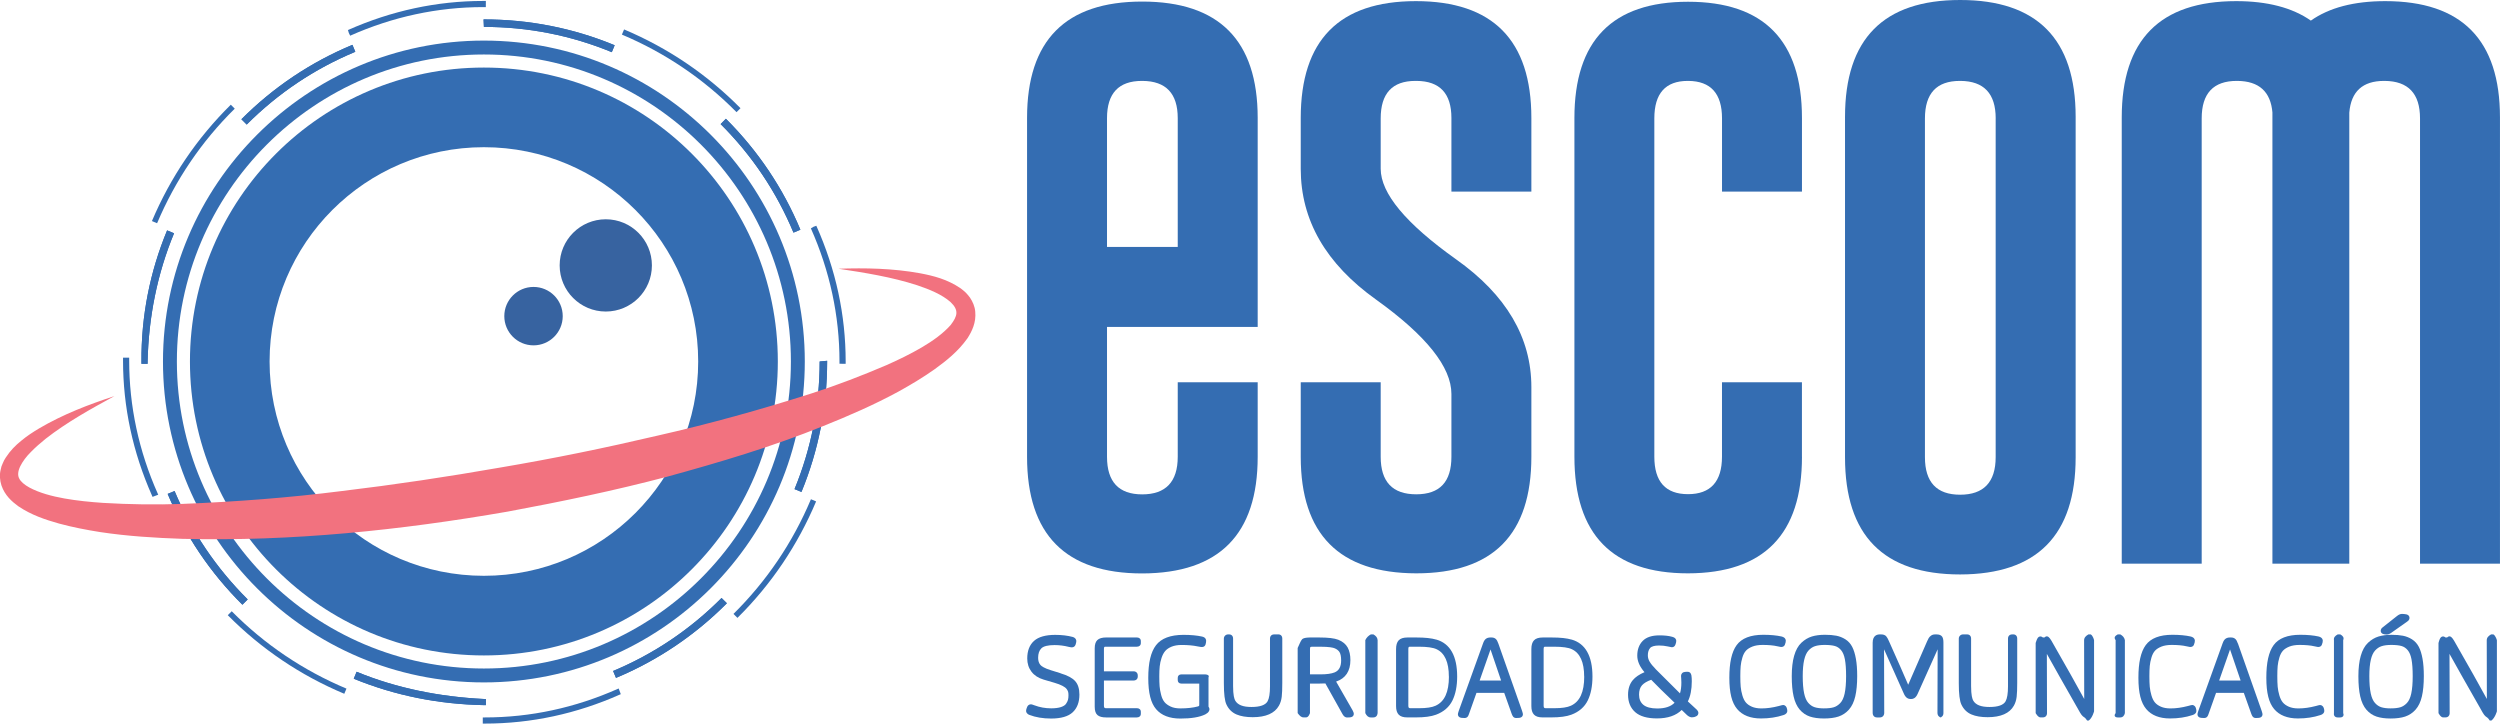 <?xml version="1.0" encoding="UTF-8"?>
<svg id="Capa_2" data-name="Capa 2" xmlns="http://www.w3.org/2000/svg" viewBox="0 0 813 235.31">
  <defs>
    <style>
      .cls-1 {
        fill: #346db2;
      }

      .cls-2 {
        fill: #3763a0;
      }

      .cls-3 {
        fill: #f2727f;
      }
    </style>
  </defs>
  <g id="Capa_1-2" data-name="Capa 1">
    <g id="LOG_ESCOM" data-name="LOG ESCOM">
      <g>
        <g>
          <path class="cls-1" d="M344.88,218.93l-3.07-.95c-2.21-.68-3.1-1.32-3.46-1.73-.5-.58-.75-1.34-.75-2.33,0-1.37.35-2.38,1.06-3.09.7-.69,2.18-1.05,4.28-1.05,1.54,0,3.08.19,4.61.58.63.14.86.16,1,.16.58,0,1.02-.31,1.22-.86.17-.51.25-.88.25-1.17s-.1-.98-1.11-1.34c-1.7-.46-3.64-.69-5.76-.69-3.1,0-5.41.65-6.86,1.94-1.48,1.31-2.23,3.24-2.23,5.74,0,1.65.46,3.1,1.38,4.3.91,1.2,2.24,2.06,3.96,2.57l3.49,1.02c1.08.32,1.97.65,2.64,1.01.62.33,1.07.66,1.32,1,.26.35.43.66.5.92.08.28.12.66.12,1.14,0,.58-.05,1.08-.16,1.49-.1.39-.32.82-.65,1.31-.3.43-.84.77-1.6,1.03-.83.28-1.91.42-3.22.42-1.88,0-3.71-.33-5.44-.98-.73-.28-.95-.33-1.13-.33-.61,0-1.08.37-1.27.94-.21.47-.31.86-.31,1.19s.14.95,1.08,1.32c2.02.78,4.4,1.18,7.06,1.18,3.2,0,5.56-.68,7-2.02,1.46-1.35,2.2-3.29,2.2-5.76,0-1.94-.48-3.44-1.44-4.46-.93-.99-2.48-1.81-4.73-2.48Z"/>
          <path class="cls-1" d="M369.71,230.31h-10.01c-.48,0-.7-.12-.7-.82v-8.18h9.61c.85,0,1.39-.51,1.39-1.3v-.35c0-.82-.55-1.35-1.39-1.35h-9.61v-7.32c0-.68.23-.68.52-.68h10.18c.79,0,1.3-.46,1.3-1.17v-.67c0-.71-.51-1.17-1.3-1.17h-9.91c-1.38,0-2.34.28-2.93.85-.58.56-.86,1.44-.86,2.68v18.99c0,1.33.3,2.22.92,2.74.6.5,1.5.75,2.77.75h10.02c.78,0,1.29-.46,1.29-1.17v-.67c0-.71-.51-1.17-1.29-1.17Z"/>
          <path class="cls-1" d="M392.04,219.31h-7.87c-.71,0-1.17.44-1.17,1.13v.73c0,.69.46,1.13,1.17,1.13h5.83v6.78c0,.35-.06.46-.06.46,0,0-.08.09-.35.18-1.56.43-3.49.65-5.74.65-1.26,0-2.33-.2-3.18-.61-.85-.4-1.52-.89-1.98-1.45-.46-.57-.83-1.34-1.08-2.31-.27-1.03-.44-1.98-.51-2.84-.07-.88-.1-1.98-.1-3.25s.05-2.3.14-3.21c.09-.89.29-1.82.6-2.76.3-.91.7-1.66,1.19-2.24.48-.56,1.17-1.03,2.05-1.4.9-.37,2-.56,3.26-.56,2.03,0,3.81.16,5.3.48.85.17,1.17.19,1.34.19.56,0,.99-.3,1.16-.81.14-.47.2-.87.2-1.22,0-.33-.13-1.12-1.35-1.38-1.62-.36-3.64-.55-6.01-.55-4.23,0-7.24,1.14-8.95,3.38-1.69,2.21-2.51,5.69-2.51,10.62s.83,8.15,2.55,10.17c1.72,2.02,4.37,3.05,7.89,3.05s6.21-.44,8.09-1.35c.57-.3.94-.61,1.15-.96.25-.41.38-.94-.09-1.56v-9.49c.47-.93-.96-.99-.96-.99Z"/>
          <path class="cls-1" d="M415.73,206.31h-1.38c-.82,0-1.35.53-1.35,1.36v15.56c0,2.27-.26,3.89-.78,4.82-.68,1.23-2.44,1.86-5.24,1.86s-4.44-.68-5.26-2.03c-.33-.54-.72-1.8-.72-4.79v-15.42c0-.83-.5-1.36-1.28-1.36h-.36c-.75,0-1.36.61-1.36,1.36v14.5c0,3.5.28,5.78.85,6.96.72,1.52,1.82,2.6,3.29,3.22,1.39.59,3.16.88,5.25.88,4.26,0,7.13-1.26,8.52-3.74.47-.83.78-1.8.91-2.89.12-1.02.18-2.54.18-4.51v-14.43c0-.83-.5-1.36-1.27-1.36Z"/>
          <path class="cls-1" d="M434.51,221.65c3.08-1.05,4.64-3.4,4.64-6.98,0-1.64-.3-3.01-.88-4.09-.61-1.11-1.64-1.96-3.06-2.53-1.27-.5-3.32-.74-6.27-.74h-2.63s-2.3-.07-2.87.59c-.55.64-.82,1.57-1.44,2.83v21.17c.62.85,1.14,1.4,1.94,1.4h.81c.83,0,1.25-1.4,1.25-1.4v-9.6h3.14c.5,0,1.13-.02,1.87-.05l5.6,10.03c.48.87,1.06,1.05,1.47,1.05.83,0,1.18-.07,1.37-.13.5-.13.81-.54.81-1.07,0-.21-.06-.46-.4-1.14l-5.35-9.34ZM436.14,214.75c0,2.04-.69,3.32-2.11,3.91-1.06.43-2.59.64-4.56.64h-3.46v-8.25c0-.36.07-.56.13-.62.04-.05.22-.12.61-.12h2.56c2.96,0,4.22.29,4.77.53.68.29,1.18.69,1.53,1.23.34.53.53,1.46.53,2.69Z"/>
          <path class="cls-1" d="M446.64,206.31h-.85c-.83.45-1.36,1-1.79,1.85v23.75c.43.85.95,1.4,1.75,1.4h.85c.81,0,1.33-.55,1.4-1.4v-23.75c-.07-.85-.58-1.4-1.36-1.85Z"/>
          <path class="cls-1" d="M467.09,208c-1.54-.46-3.71-.69-6.44-.69h-2.93c-1.35,0-2.29.31-2.87.93-.57.61-.85,1.55-.85,2.85v18.53c0,1.26.28,2.17.85,2.77.58.61,1.5.91,2.8.91h2.79c2.83,0,4.97-.29,6.56-.88,2.51-.94,4.31-2.51,5.35-4.65,1.01-2.07,1.52-4.68,1.52-7.75,0-6.68-2.28-10.73-6.77-12.03ZM471.19,220c0,5.07-1.42,8.18-4.36,9.51-1.14.53-2.94.8-5.34.8h-2.8c-.48,0-.7-.12-.7-.8v-18.5c0-.7.26-.7.55-.7h2.87c2.72,0,4.67.28,5.79.83,2.64,1.25,3.97,4.24,3.97,8.87Z"/>
          <path class="cls-1" d="M487.24,209.24c-.22-.67-.48-1.14-.79-1.43-.35-.33-.82-.5-1.39-.5h-.38c-.62,0-1.13.16-1.51.47-.36.29-.64.76-.87,1.41l-7.91,21.98c-.23.7-.28.94-.28,1.12,0,.5.29.9.76,1.06.18.07.51.15,1.42.15.53,0,.83-.24,1-.44.16-.2.29-.47.42-.86l2.44-6.88h9.02l2.46,6.91c.15.38.29.64.44.83.16.2.47.44,1,.44.91,0,1.24-.08,1.4-.14.49-.16.78-.56.78-1.07,0-.18-.05-.42-.28-1.13l-7.72-21.91ZM488.16,221.31h-6.98c1.51-4.26,2.7-7.65,3.54-10.11l3.44,10.11Z"/>
          <path class="cls-1" d="M511.09,208c-1.54-.46-3.71-.69-6.44-.69h-2.93c-1.35,0-2.29.31-2.87.93-.57.61-.85,1.55-.85,2.85v18.53c0,1.26.28,2.17.85,2.77.58.61,1.5.91,2.8.91h2.79c2.83,0,4.97-.29,6.56-.88,2.51-.94,4.31-2.51,5.35-4.65,1.01-2.07,1.52-4.68,1.52-7.75,0-6.68-2.28-10.73-6.77-12.03ZM515.19,220c0,5.07-1.42,8.18-4.36,9.51-1.14.53-2.94.8-5.34.8h-2.8c-.48,0-.7-.12-.7-.8v-18.5c0-.7.26-.7.55-.7h2.87c2.72,0,4.67.28,5.79.83,2.64,1.25,3.97,4.24,3.97,8.87Z"/>
          <path class="cls-1" d="M551.56,230.57c-.65-.57-1.55-1.4-2.67-2.47.85-1.69,1.28-3.89,1.28-6.54,0-.8-.04-1.41-.12-1.9-.07-.36-.18-.62-.35-.82-.22-.25-.54-.38-.96-.38-.52,0-.92.04-1.22.14-.25.08-.84.36-.84,1.3,0,.03.02.28.05.78.03.44.05.86.05,1.27,0,1.39-.15,2.58-.45,3.53l-7.86-7.83c-.94-.97-1.63-1.81-2.03-2.51-.38-.65-.56-1.31-.56-2.02,0-1.02.24-1.79.73-2.38.45-.53,1.46-.82,2.91-.82,1,0,1.95.1,2.83.3l1.23.25s.09.01.14.01c.5,0,.9-.29,1.1-.78.2-.49.3-.91.3-1.29,0-.46-.25-1.06-1.39-1.34-1.07-.3-2.45-.45-4.1-.45-2.44,0-4.27.61-5.44,1.82-1.16,1.2-1.75,2.8-1.75,4.77,0,1.79.79,3.59,2.35,5.38-1.69.72-2.97,1.59-3.81,2.6-1.02,1.22-1.54,2.81-1.54,4.73,0,2.41.79,4.32,2.35,5.69,1.53,1.34,3.91,2.02,7.05,2.02,3.5,0,6.2-.92,8.05-2.75.48.49,1.07,1.06,1.77,1.71.56.46,1.06.69,1.54.69.53,0,.99-.11,1.37-.32.47-.21.74-.61.74-1.12,0-.4-.23-.8-.77-1.3ZM538.96,230.4c-2.08,0-3.61-.41-4.56-1.21-.93-.79-1.38-1.87-1.38-3.32,0-1.3.33-2.32.97-3.03.62-.69,1.62-1.28,2.98-1.78,1.67,1.74,4.22,4.25,7.6,7.47-1.21,1.24-3.09,1.87-5.61,1.87Z"/>
        </g>
        <g>
          <path class="cls-1" d="M579.83,229.28c-.14,0-.36.02-1.34.31-1.96.52-3.87.79-5.68.79-1.22,0-2.26-.19-3.11-.56-.84-.37-1.49-.83-1.95-1.38-.47-.56-.84-1.32-1.12-2.26-.29-.98-.48-1.95-.56-2.86-.08-.94-.12-2.08-.12-3.4s.04-2.43.12-3.33c.08-.87.26-1.8.56-2.78.27-.92.66-1.65,1.14-2.19.48-.53,1.18-.98,2.07-1.34.91-.37,2.04-.55,3.36-.55,1.96,0,3.57.15,4.8.44,1.06.23,1.18.23,1.27.23.58,0,1.02-.3,1.17-.75.2-.49.3-.91.3-1.29s-.18-1.08-1.39-1.38c-1.62-.36-3.62-.55-5.94-.55-4.12,0-7.03,1.13-8.66,3.37-1.6,2.2-2.37,5.67-2.37,10.62s.83,8.12,2.53,10.15c1.71,2.04,4.32,3.07,7.76,3.07,2.65,0,5.1-.37,7.26-1.09,1.08-.33,1.3-.92,1.3-1.37,0-.29-.06-.6-.18-.97-.31-.86-.95-.95-1.22-.95Z"/>
          <path class="cls-1" d="M602.35,210.38c-.54-1.05-1.29-1.88-2.24-2.48-.91-.57-1.91-.97-2.95-1.17-1.01-.2-2.25-.3-3.7-.3-1.64,0-3.07.19-4.26.56-1.22.38-2.36,1.06-3.39,2.03-1.04.98-1.84,2.41-2.36,4.25-.51,1.78-.77,4.01-.77,6.63s.2,4.81.6,6.56c.41,1.81,1.09,3.26,2,4.32.93,1.07,2.04,1.82,3.32,2.25,1.23.41,2.77.62,4.58.62s3.44-.21,4.7-.63c1.31-.44,2.46-1.2,3.4-2.26.94-1.06,1.64-2.51,2.06-4.33.41-1.75.62-3.96.62-6.56,0-2.19-.14-4.09-.42-5.63-.28-1.57-.68-2.87-1.19-3.86ZM593.25,230.37c-1.29,0-2.34-.13-3.14-.39-.75-.24-1.44-.71-2.04-1.39-.61-.68-1.07-1.72-1.36-3.09-.31-1.44-.46-3.33-.46-5.63,0-2.15.16-3.94.48-5.31.3-1.31.77-2.32,1.39-3.01.62-.68,1.33-1.16,2.1-1.41.82-.27,1.87-.41,3.14-.41,1.41,0,2.55.12,3.37.36.77.22,1.42.66,1.99,1.34.58.68.99,1.68,1.24,2.98.26,1.37.39,3.22.39,5.5s-.16,4.22-.48,5.67c-.3,1.37-.78,2.4-1.43,3.07-.66.68-1.36,1.13-2.1,1.35-.79.24-1.83.36-3.1.36Z"/>
          <path class="cls-1" d="M629.78,206.31h-.5c-.5,0-.94.13-1.31.4-.32.23-.58.5-.76.8-.15.25-.32.6-.52,1.05-3.01,6.83-5.07,11.56-6.15,14.12-1.18-2.77-3.27-7.52-6.24-14.15-.35-.81-.65-1.33-.93-1.64-.36-.38-.91-.58-1.62-.58h-.5c-.68,0-2.26.26-2.26,2.68v22.81c0,.92.55,1.51,1.4,1.51h.92c.87,0,1.44-.59,1.44-1.51,0-9.38-.02-16.29-.06-20.64,1.33,3.01,3.51,7.88,6.51,14.57.61,1.3,1.43,1.58,2.02,1.58h.38c.57,0,1.37-.27,1.98-1.59,3-6.65,5.17-11.48,6.54-14.57-.04,4.31-.06,11.22-.06,20.65,0,.92.55,1.51,1.4,1.51h-.79c.81,0,1.33-.56,1.33-1.42v-22.94c0-.92-.14-1.53-.44-1.94-.34-.46-.94-.7-1.78-.7Z"/>
          <path class="cls-1" d="M654.73,206.31h-.38c-.82,0-1.35.53-1.35,1.36v15.56c0,2.27-.26,3.89-.78,4.82-.68,1.23-2.44,1.86-5.24,1.86s-4.44-.68-5.26-2.03c-.33-.54-.72-1.8-.72-4.79v-15.42c0-.83-.5-1.36-1.28-1.36h-1.36c-.75,0-1.36.61-1.36,1.36v14.5c0,3.5.28,5.78.85,6.96.72,1.52,1.82,2.6,3.29,3.22,1.39.59,3.16.88,5.25.88,4.26,0,7.13-1.26,8.52-3.74.47-.83.78-1.8.91-2.89.12-1.02.18-2.54.18-4.51v-14.43c0-.83-.5-1.36-1.27-1.36Z"/>
          <path class="cls-1" d="M679.93,206.31h-.78c-.85.49-1.4,1.05-1.4,1.92,0,9.16.01,15.55.04,19.08-2.19-4.04-5.77-10.4-10.68-18.98-.32-.54-.62-.92-.89-1.15-.34-.28-.8-.42-1.36.12h-.53c-.7-.55-1.24-.34-1.6.08-.34.39-.73,1.72-.73,1.72v22.8s.75,1.4,1.55,1.4h.78c.83,0,1.36-.55,1.36-1.4,0-8.25-.02-14.7-.05-19.25,2.01,3.64,5.64,10.06,10.83,19.15.33.55.61.92.89,1.15.34.28.8.43,1.36,1.36h.56c1.21-.93,1.71-3,1.71-3v-23.11s-.29-1.4-1.07-1.89Z"/>
          <path class="cls-1" d="M689.53,206.31h-.85c-.83.45-1.36,1-.68,1.85v23.75c-.68.85-.16,1.4.65,1.4h.85c.81,0,1.33-.55,1.51-1.4v-23.75c-.18-.85-.69-1.4-1.47-1.85Z"/>
          <path class="cls-1" d="M712.86,229.28c-.14,0-.36.02-1.34.31-1.96.52-3.87.79-5.68.79-1.22,0-2.26-.19-3.11-.56-.84-.37-1.49-.83-1.95-1.38-.47-.56-.84-1.32-1.12-2.26-.29-.98-.48-1.95-.56-2.86-.08-.94-.12-2.08-.12-3.4s.04-2.43.12-3.33c.08-.87.26-1.8.56-2.78.27-.92.66-1.65,1.14-2.19.48-.53,1.18-.98,2.07-1.34.91-.37,2.04-.55,3.36-.55,1.96,0,3.57.15,4.8.44,1.06.23,1.18.23,1.27.23.58,0,1.02-.3,1.17-.75.2-.49.3-.91.3-1.29s-.18-1.08-1.39-1.38c-1.62-.36-3.62-.55-5.94-.55-4.12,0-7.03,1.13-8.66,3.37-1.6,2.2-2.37,5.67-2.37,10.62s.83,8.12,2.53,10.15c1.71,2.04,4.32,3.07,7.76,3.07,2.65,0,5.1-.37,7.26-1.09,1.08-.33,1.3-.92,1.3-1.37,0-.29-.06-.6-.18-.97-.31-.86-.95-.95-1.22-.95Z"/>
          <path class="cls-1" d="M727.74,209.24c-.22-.67-.48-1.14-.79-1.43-.35-.33-.82-.5-1.39-.5h-.38c-.62,0-1.13.16-1.51.47-.36.29-.64.76-.87,1.41l-7.9,21.98c-.23.7-.28.95-.28,1.12,0,.5.29.9.76,1.06.18.07.51.15,1.42.15.53,0,.83-.24,1-.44.16-.2.3-.47.42-.86l2.44-6.88h9.03l2.46,6.91c.15.38.29.64.44.83.17.2.47.44,1,.44.91,0,1.24-.08,1.4-.14.49-.16.78-.56.78-1.07,0-.17-.05-.42-.28-1.13l-7.72-21.91ZM728.65,221.31h-6.98c1.54-4.33,2.71-7.67,3.54-10.11l3.44,10.11Z"/>
          <path class="cls-1" d="M755.68,230.23c-.31-.86-.95-.95-1.22-.95-.14,0-.36.02-1.34.31-1.96.52-3.87.79-5.68.79-1.22,0-2.26-.19-3.11-.56-.84-.37-1.49-.83-1.95-1.38-.47-.56-.84-1.32-1.12-2.26-.29-.98-.48-1.95-.56-2.86-.08-.94-.12-2.08-.12-3.4s.04-2.43.12-3.33c.08-.87.26-1.8.56-2.78.27-.92.66-1.65,1.14-2.19.48-.53,1.18-.98,2.07-1.34.91-.37,2.04-.55,3.36-.55,1.96,0,3.57.15,4.8.44,1.06.23,1.18.23,1.27.23.58,0,1.02-.3,1.17-.75.2-.49.3-.91.3-1.29s-.18-1.08-1.39-1.38c-1.62-.36-3.62-.55-5.94-.55-4.12,0-7.03,1.13-8.66,3.37-1.6,2.2-2.37,5.67-2.37,10.62s.83,8.12,2.53,10.15c1.71,2.04,4.32,3.07,7.76,3.07,2.65,0,5.1-.37,7.26-1.09,1.08-.33,1.3-.92,1.3-1.37,0-.29-.06-.6-.18-.97Z"/>
        </g>
        <g>
          <path class="cls-1" d="M761.07,206.31h-.85c-.83.45-1.36,1-1.22,1.85v23.75c-.14.85.38,1.4,1.19,1.4h.85c.81,0,1.33-.55.97-1.4v-23.75c.36-.85-.15-1.4-.93-1.85Z"/>
          <path class="cls-1" d="M775,206.17c.35.12.72.18,1.1.18.5,0,1.01-.19,1.53-.55l5.23-3.69c.62-.39.71-.91.71-1.18,0-.56-.35-.98-.99-1.14-.57-.1-1.04-.15-1.46-.15-.49,0-1,.21-1.56.64l-4.7,3.72c-.42.29-.65.71-.65,1.17s.3.84.79,1.01Z"/>
          <path class="cls-1" d="M787.81,214.25c-.28-1.57-.68-2.87-1.19-3.86-.54-1.05-1.29-1.88-2.24-2.48-.91-.57-1.91-.97-2.95-1.17-1.01-.2-2.25-.3-3.7-.3-1.64,0-3.07.19-4.26.56-1.22.38-2.36,1.06-3.39,2.03-1.04.98-1.84,2.41-2.36,4.25-.51,1.78-.77,4.01-.77,6.63s.2,4.81.6,6.56c.41,1.81,1.09,3.26,2,4.32.93,1.07,2.04,1.82,3.32,2.25,1.23.41,2.77.62,4.58.62s3.44-.21,4.7-.63c1.31-.44,2.46-1.2,3.4-2.26.94-1.06,1.64-2.51,2.06-4.33.41-1.75.62-3.96.62-6.56,0-2.19-.14-4.09-.42-5.63ZM777.51,230.37c-1.29,0-2.34-.13-3.14-.39-.75-.24-1.44-.71-2.04-1.39-.61-.68-1.07-1.72-1.36-3.09-.31-1.44-.46-3.33-.46-5.63,0-2.15.16-3.94.48-5.31.3-1.31.77-2.32,1.39-3.01.62-.68,1.33-1.16,2.1-1.41.82-.27,1.87-.41,3.14-.41,1.41,0,2.55.12,3.37.36.77.22,1.42.66,1.99,1.34.58.68.99,1.68,1.24,2.98.26,1.37.39,3.22.39,5.5s-.16,4.22-.48,5.67c-.3,1.37-.78,2.4-1.43,3.07-.66.68-1.36,1.13-2.1,1.35-.79.24-1.83.36-3.1.36Z"/>
        </g>
        <path class="cls-1" d="M810.87,206.31h-.78c-.85.49-1.4,1.05-1.4,1.92,0,9.16.01,15.55.04,19.08-2.19-4.04-5.77-10.4-10.68-18.98-.32-.54-.62-.92-.89-1.15-.34-.28-.8-.42-1.36.12h-.53c-.7-.55-1.24-.34-1.6.08-.34.39-.67,1.72-.67,1.72v22.8s.69,1.4,1.49,1.4h.78c.83,0,1.36-.55,1.36-1.4,0-8.25-.02-14.7-.05-19.25,2.01,3.64,5.64,10.06,10.83,19.15.33.55.61.92.89,1.15.34.28.8.43,1.36,1.36h.56c1.21-.93,1.77-3,1.77-3v-23.11s-.35-1.4-1.13-1.89Z"/>
      </g>
      <g>
        <path class="cls-1" d="M360,106.31v42.24c0,8.14,3.82,12.22,11.45,12.22s11.55-4.07,11.55-12.22v-24.24h26v24.24c0,25.23-12.52,37.87-37.55,37.93-24.97,0-37.45-12.64-37.45-37.93V38.35c0-25.22,12.48-37.84,37.45-37.84s37.55,12.61,37.55,37.84v67.96h-49ZM360,80.31h23v-41.89c0-8.02-3.82-12.05-11.45-12.11h-.19c-7.58,0-11.36,4.04-11.36,12.11v41.89Z"/>
        <path class="cls-1" d="M423,38.38c0-25.34,12.48-38.01,37.45-38.01s37.55,12.67,37.55,38.01v23.93h-26v-23.94c0-7.98-3.77-12-11.3-12.06h-.42c-7.52,0-11.28,4.07-11.28,12.21v16.34c0,8.02,8.17,17.84,24.5,29.46,16.33,11.57,24.5,25.43,24.5,41.58v22.64c0,25.28-12.49,37.91-37.45,37.91-25.03-.06-37.55-12.7-37.55-37.91v-24.23h26v24.23c0,8.14,3.85,12.21,11.55,12.21s11.45-4.07,11.45-12.21v-20.41c0-8.75-8.17-18.98-24.5-30.7-16.33-11.65-24.5-25.82-24.5-42.53v-16.53Z"/>
        <path class="cls-1" d="M586,148.54c0,25.21-12.35,37.85-37.05,37.91-24.64,0-36.95-12.64-36.95-37.91V38.39c0-25.21,12.32-37.82,36.95-37.82s37.05,12.61,37.05,37.82v23.92h-26v-23.81c0-8.07-3.65-12.13-10.96-12.19h-.18c-7.25,0-10.87,4.07-10.87,12.19v110.01c0,8.13,3.65,12.19,10.96,12.19s11.04-4.06,11.04-12.19v-24.2h26v24.23Z"/>
        <path class="cls-1" d="M675,148.71c0,25.34-12.52,38.04-37.55,38.1-24.97,0-37.45-12.7-37.45-38.1V38.01c0-25.34,12.48-38.01,37.45-38.01s37.55,12.67,37.55,38.01v110.7ZM649,38.52c0-8.08-3.82-12.15-11.46-12.21h-.19c-7.58,0-11.36,4.07-11.36,12.21v110.15c0,8.14,3.82,12.21,11.45,12.21s11.55-4.07,11.55-12.21V38.52Z"/>
        <path class="cls-1" d="M739,36.66c-.56-6.84-4.36-10.29-11.41-10.35h-.19c-7.61,0-11.41,4.06-11.41,12.18v144.82h-26V38.19c0-25.21,12.4-37.82,37.21-37.82,10.14,0,18.24,2.11,24.29,6.33,5.99-4.22,14.05-6.33,24.2-6.33,24.87,0,37.3,12.61,37.3,37.82v145.12h-26V38.49c0-8.06-3.83-12.12-11.5-12.18h-.19c-6.98,0-10.75,3.45-11.31,10.35v146.65h-25V36.66Z"/>
      </g>
      <path class="cls-1" d="M157.36,221.92c-57.55,0-104.36-46.82-104.36-104.36S99.82,13.2,157.36,13.2s104.36,46.82,104.36,104.36-46.82,104.36-104.36,104.36ZM157.36,17.72c-55.05,0-99.84,44.79-99.84,99.84s44.79,99.84,99.84,99.84,99.84-44.79,99.84-99.84S212.42,17.72,157.36,17.72Z"/>
      <path class="cls-1" d="M158,229.31h-.65c-14.63-.28-28.87-3.08-42.31-8.59l.93-2.26c13.14,5.4,27.07,8.13,41.4,8.85h.64v2ZM200.32,220.45l-.94-2.25c13.24-5.53,25.1-13.52,35.27-23.74l1.73,1.72c-10.4,10.45-22.53,18.61-36.06,24.27ZM78.83,196.66c-10.46-10.38-18.63-22.51-24.31-36.04l2.25-.94c5.55,13.23,13.55,25.09,23.78,35.25l-1.72,1.73ZM260.64,159.99l-2.26-.93c5.42-13.17,8.17-27.13,8.17-41.5l2.44-.23v.23c0,14.69-2.81,28.96-8.36,42.43ZM48,118.31h-2v-.73c-.1-14.79,2.74-29.13,8.34-42.66l2.26.94c-5.48,13.23-8.26,27.26-8.6,41.7v.75ZM258.04,75.65c-5.52-13.24-13.49-25.12-23.7-35.3l1.72-1.73c10.44,10.41,18.59,22.55,24.23,36.09l-2.25.94ZM80.23,40.51l-1.73-1.73c10.42-10.43,22.57-18.57,36.11-24.2l.94,2.26c-13.25,5.51-25.14,13.47-35.32,23.67ZM198.96,16.97c-13.2-5.45-27.19-8.22-41.6-8.22l-.11-2.44h.11c14.73,0,29.04,2.83,42.53,8.4l-.93,2.26Z"/>
      <path class="cls-1" d="M158,229.31h-.65c-14.63-.28-28.87-3.08-42.31-8.59l.93-2.26c13.14,5.4,27.07,8.13,41.4,8.85h.64v2ZM200.32,220.45l-.94-2.25c13.24-5.53,25.1-13.52,35.27-23.74l1.73,1.72c-10.4,10.45-22.53,18.61-36.06,24.27ZM78.83,196.66c-10.46-10.38-18.63-22.51-24.31-36.04l2.25-.94c5.55,13.23,13.55,25.09,23.78,35.25l-1.72,1.73ZM260.64,159.99l-2.26-.93c5.42-13.17,8.17-27.13,8.17-41.5l2.44-.23v.23c0,14.69-2.81,28.96-8.36,42.43ZM48,118.31h-2v-.73c-.1-14.79,2.74-29.13,8.34-42.66l2.26.94c-5.48,13.23-8.26,27.26-8.6,41.7v.75ZM258.04,75.65c-5.52-13.24-13.49-25.12-23.7-35.3l1.72-1.73c10.44,10.41,18.59,22.55,24.23,36.09l-2.25.94ZM80.23,40.51l-1.73-1.73c10.42-10.43,22.57-18.57,36.11-24.2l.94,2.26c-13.25,5.51-25.14,13.47-35.32,23.67ZM198.96,16.97c-13.2-5.45-27.19-8.22-41.6-8.22l-.11-2.44h.11c14.73,0,29.04,2.83,42.53,8.4l-.93,2.26Z"/>
      <path class="cls-1" d="M157.65,235.31h-.65s0-2,0-2h.64c14.84,0,29.4-3.13,43.28-9.3l.27-.12.69,1.85-.27.12c-14.1,6.27-28.89,9.45-43.96,9.45ZM111.97,225.62c-14.29-6-27.04-14.6-37.9-25.56l1.29-1.28c10.69,10.79,23.25,19.25,37.31,25.16l-.71,1.68ZM239.81,200.93l-1.28-1.29c10.79-10.68,19.27-23.23,25.19-37.29l1.68.71c-6.02,14.28-14.62,27.03-25.59,37.88ZM49.61,161.58l-.16-.36c-6.26-14.1-9.44-28.89-9.44-43.97v-.94s2,.01,2,.01v.93c0,14.84,3.12,29.4,9.29,43.28l.16.35-1.84.7ZM275,118.31l-2-.02v-.74c0-14.84-3.13-29.4-9.3-43.28l.85-.52.93-.34v.03c6.35,14.24,9.53,29.03,9.53,44.11v.75ZM51.09,72.6l-1.68-.71c6.04-14.27,14.67-27,25.65-37.84l1.28,1.29c-10.81,10.66-19.31,23.2-25.25,37.25ZM239.51,36.47c-10.67-10.8-23.21-19.29-37.27-25.22l.71-1.68c14.28,6.03,27.02,14.65,37.86,25.62l-1.29,1.28ZM113.87,11.6l-.43-.88-.29-.95C127.29,3.49,142.08.31,157.15.31h.85s-.01,2-.01,2h-.84c-14.84,0-29.4,3.13-43.28,9.3Z"/>
      <path class="cls-1" d="M157.36,21.97c-52.8,0-95.59,42.8-95.59,95.59s42.8,95.59,95.59,95.59,95.59-42.8,95.59-95.59S210.16,21.97,157.36,21.97ZM157.36,187.25c-38.49,0-69.69-31.2-69.69-69.69s31.2-69.69,69.69-69.69,69.69,31.2,69.69,69.69-31.2,69.69-69.69,69.69Z"/>
      <g>
        <circle class="cls-2" cx="173.5" cy="102.81" r="9.5"/>
        <circle class="cls-2" cx="197" cy="86.31" r="15"/>
      </g>
      <path class="cls-3" d="M272.67,87.39c8.79-.29,17.63-.14,26.51,1.47,4.44.84,8.92,1.97,13.25,4.93.53.43,1.07.81,1.57,1.31.49.55,1.01,1.04,1.44,1.69.85,1.28,1.59,2.88,1.71,4.59.34,3.49-1.09,6.4-2.53,8.63-3.09,4.34-6.86,7.29-10.64,10.04-3.81,2.7-7.74,5.04-11.72,7.25-7.98,4.34-16.23,7.92-24.53,11.25-16.59,6.72-33.65,11.78-50.76,16.47-17.16,4.53-34.5,8.13-51.9,11.36-34.86,6.06-70.18,9.75-105.77,8.85-8.89-.31-17.82-.85-26.74-2.2-4.46-.71-8.92-1.56-13.37-2.77-4.44-1.26-8.93-2.72-13.26-5.64-2.08-1.53-4.37-3.52-5.47-6.79-.51-1.6-.65-3.41-.27-4.95.08-.39.16-.79.27-1.16l.42-1.03c.27-.71.62-1.31.99-1.88,1.48-2.29,3.24-4.05,5.09-5.52,1.82-1.53,3.77-2.77,5.72-3.95,7.85-4.62,16.14-7.79,24.53-10.53-7.77,4.22-15.55,8.55-22.38,13.89-1.68,1.36-3.3,2.76-4.75,4.25-1.49,1.46-2.72,3.11-3.5,4.69-.78,1.63-.86,2.98-.34,3.95.47,1.03,1.75,2.1,3.33,2.96,3.23,1.74,7.29,2.82,11.37,3.55,4.11.73,8.34,1.15,12.59,1.44,8.52.51,17.14.64,25.77.33,17.26-.69,34.58-1.99,51.82-4.18,17.25-2.06,34.45-4.65,51.59-7.65,17.16-2.9,34.22-6.4,51.15-10.38,16.96-3.84,33.73-8.51,50.24-13.78,8.25-2.66,16.32-5.77,24.21-9.15,3.91-1.74,7.76-3.6,11.38-5.72,3.6-2.1,7.04-4.56,9.46-7.31,2.26-2.95,2.75-4.84-.06-7.49-2.76-2.44-6.84-4.11-10.86-5.46-8.18-2.65-16.9-4.06-25.59-5.36Z"/>
    </g>
  </g>
</svg>